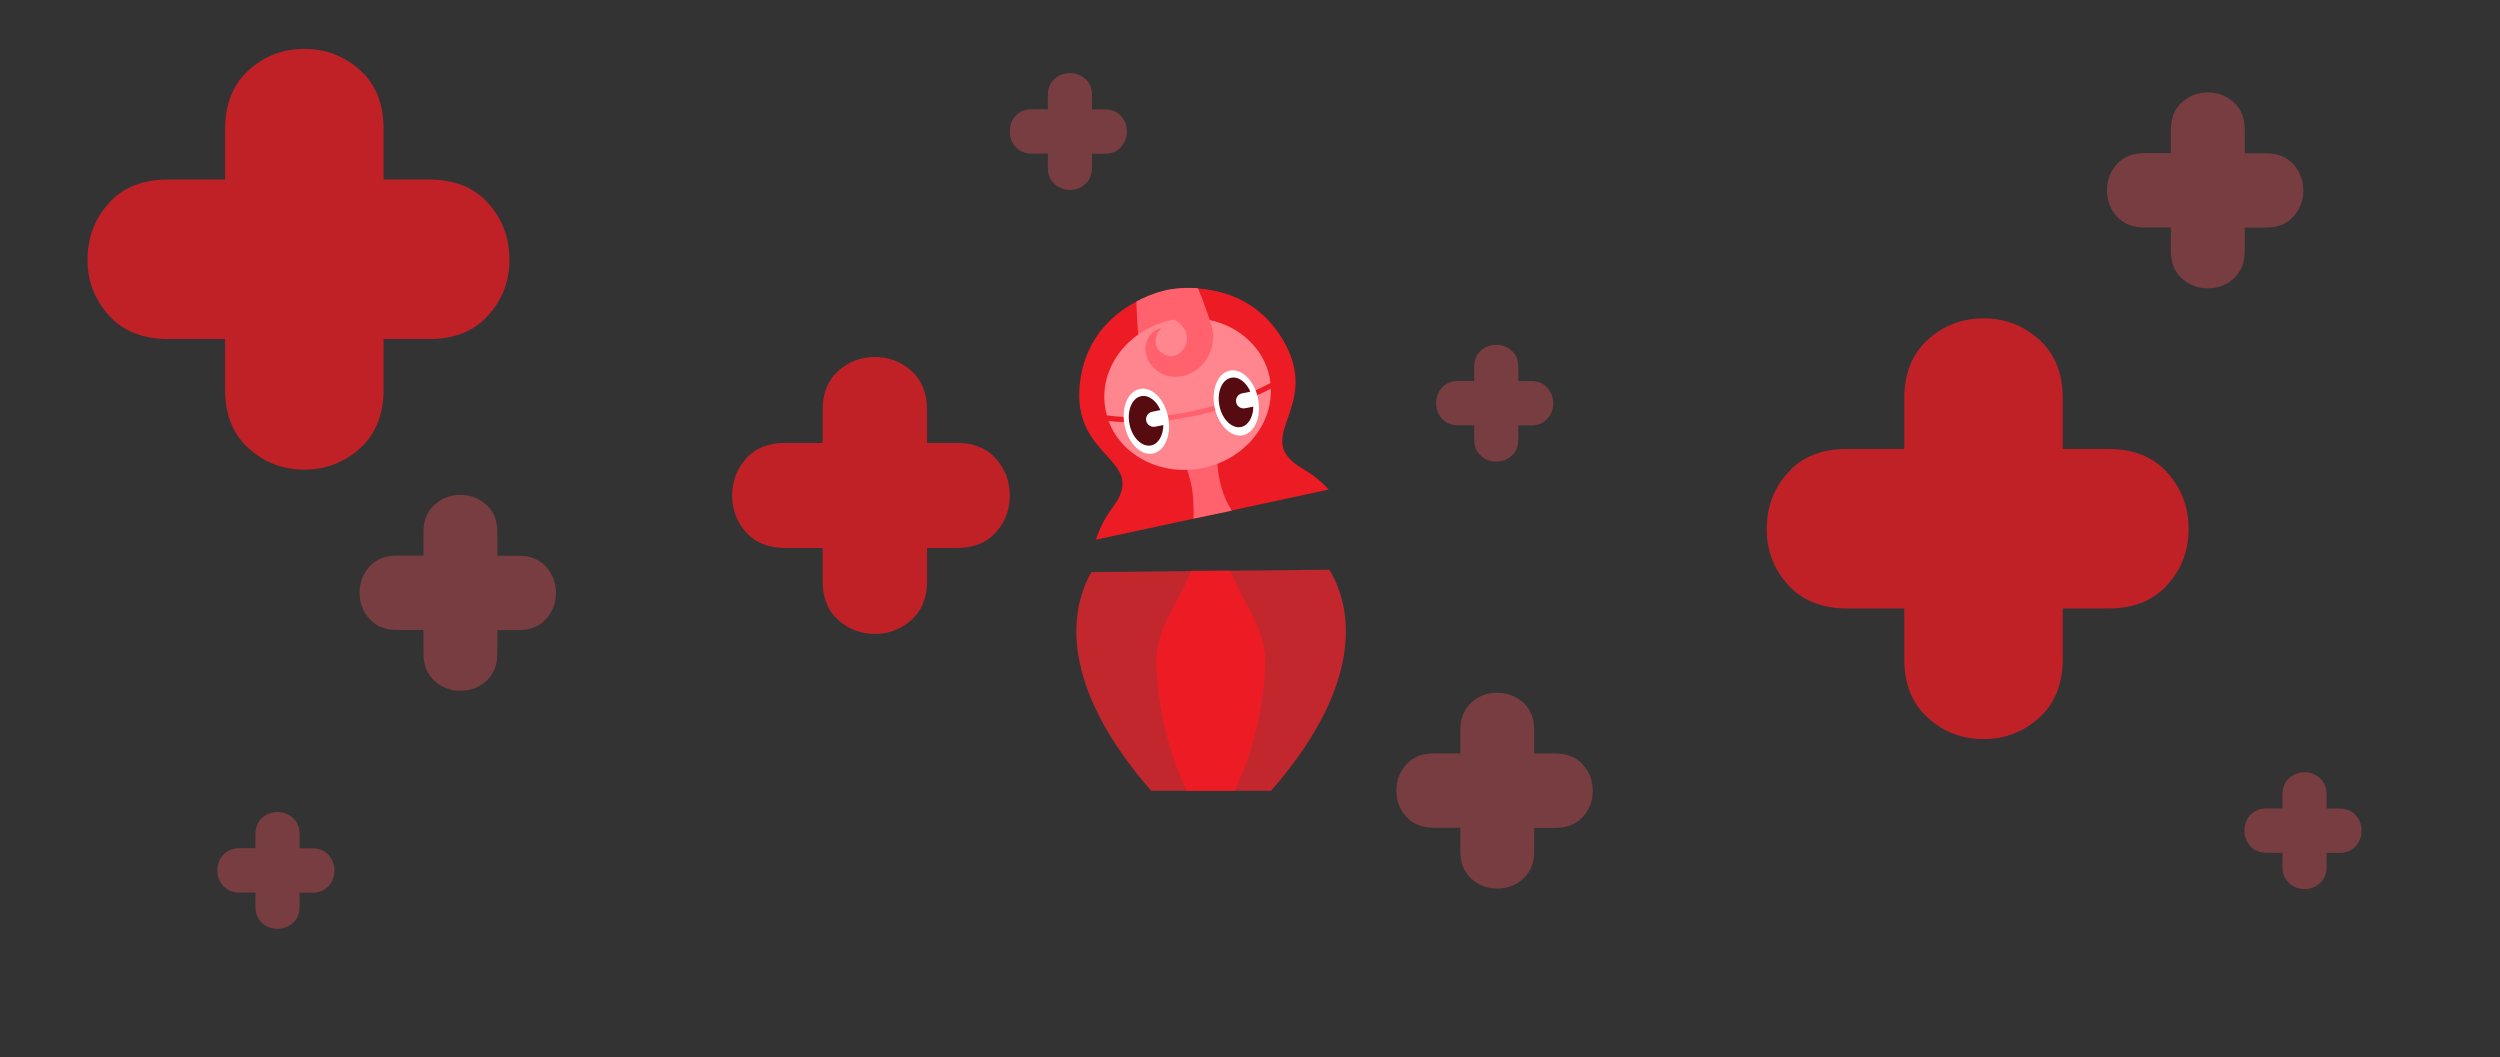 <?xml version="1.0" encoding="utf-8"?>
<!-- Generator: Adobe Illustrator 23.0.1, SVG Export Plug-In . SVG Version: 6.00 Build 0)  -->
<svg version="1.1" id="Layer_1_copy_4" xmlns="http://www.w3.org/2000/svg" xmlns:xlink="http://www.w3.org/1999/xlink" x="0px"
	 y="0px" viewBox="0 0 2199 930" style="enable-background:new 0 0 2199 930;" xml:space="preserve">
<rect x="0" y="0" width="2199" height="930" fill="#333333" stroke="none"/>
<style type="text/css">
	.st0{fill:#ED1C24;}
	.st1{fill:#FF616D;}
	.st2{fill:#FF858E;}
	.st3{fill:#FFFFFF;}
	.st4{fill:#560B11;}
	.st5{fill:#C1272D;}
	.st6{opacity:0.76;fill:#ED1C24;enable-background:new    ;}
	.st7{opacity:0.35;fill:#F9505D;enable-background:new    ;}
</style>
<g>
	<g>
		<path class="st0" d="M1168.7,430.6c-6.8-7.5-14.6-13.5-22.8-18.3c-47.4-27.5,17.7-52.8-17-112.6c-34.6-59.7-102.3-44.4-102.3-44.4
			s-68.3,12.4-76.6,81c-8.4,68.5,61.3,66.4,28.6,110.2c-6.2,8.2-11.2,17.7-14.6,28.2"/>
		<path class="st1" d="M1011.7,353.7c2.1,5,4.7,9.9,7.5,14.8c5.7,9.7,12.3,19.2,17.7,28.9c2.7,4.9,5,9.8,6.9,14.9
			c1.8,5,3.3,10.1,4.3,15.5c1,5.2,1.5,10.5,1.6,16c0.1,3.8,0.5,8.5,0,12.4l33.7-7c-1.9-3.3-4.3-7.6-5.7-11.1
			c-2.1-5-3.7-10.1-4.8-15.4c-1.2-5.2-1.8-10.4-2.1-15.9c-0.3-5.4-0.1-10.8,0.5-16.4c1-11,3.5-22.5,4.9-33.6
			c0.7-5.6,1.1-11,1.1-16.6c0-5.4-0.5-10.7-1.3-16.1c-0.9-5.2-2.3-10.3-3.7-15.6c-1.4-5.1-2.9-10.2-4.5-15.4
			c-3.1-10.2-6.6-20.4-10.4-30.4c-1.1-3-2.4-6-3.6-9.2c-15.7-1.1-27,1.5-27,1.5s-12.4,2.2-27.2,10.2c0,3.1,0.1,6.2,0.3,9.2
			c0.5,10.7,1.2,21.5,2.4,32.1c0.6,5.3,1.2,10.6,1.9,15.9c0.8,5.3,1.4,10.5,2.7,15.8C1007.9,343.6,1009.6,348.7,1011.7,353.7z"/>
		<g>
			<path class="st2" d="M1069.8,361c-7,2.1-14.1,3.8-21.3,5.3c-12.5,2.6-25.1,4.2-37.7,4.9c-14.4,0.7-26.5,0.1-35.7-0.9
				c11.4,30.6,46.4,48.8,82.8,41.4c36.2-7.4,61.1-37.5,59.9-69.8C1102.3,349.8,1086.1,356.2,1069.8,361z"/>
			<path class="st2" d="M1010.8,366.7c19.3-1,38.8-4.4,57.8-10c16.6-4.9,33-11.5,48.9-19.8c-0.2-1.7-0.5-3.5-0.8-5.1
				c-5.3-25.9-26.6-44.9-53.1-50.4l0,0l0.2,0.3l0.5,1.1c0.2,0.4,0.3,0.8,0.4,1.1l0.2,0.6l0.1,0.3l0.1,0.3c0.3,0.8,0.5,1.5,0.7,2.3
				c0.4,1.5,0.7,3.1,1,4.7c0.1,0.8,0.2,1.6,0.2,2.4c0,0.4,0.1,0.8,0,1.2l0,1.2c0,0.4,0,0.8-0.1,1.2c0,0.4,0,0.8-0.1,1.2
				c0,0.8-0.2,1.6-0.2,2.4c-0.2,1.6-0.6,3.2-1,4.7c-1.8,6.2-5.2,11.8-9.9,16.1l-0.9,0.8l-0.4,0.4l-0.4,0.4l-1,0.7l-1,0.7l-0.4,0.3
				l-0.4,0.3l-1,0.6c-0.4,0.2-0.6,0.3-1,0.6l-0.5,0.3c-0.2,0.1-0.4,0.2-0.5,0.3l-1,0.5c-0.4,0.2-0.7,0.4-1,0.5l-0.6,0.2
				c-0.1,0-0.2,0-0.3,0.2l-0.3,0.2c-0.4,0.2-0.8,0.3-1.1,0.4c-1.5,0.5-3.2,1-4.8,1.2c-1.6,0.2-3.3,0.4-4.8,0.4
				c-1.6,0-3.2-0.2-4.8-0.4c-1.6-0.3-3.1-0.7-4.6-1.2c-1.4-0.5-2.9-1.1-4.3-2c-2.7-1.6-5.1-3.5-7.1-5.8c-0.3-0.3-0.5-0.6-0.7-0.9
				c-0.3-0.3-0.4-0.6-0.7-0.9l-0.6-0.9c-0.2-0.3-0.4-0.6-0.6-0.9c-0.1-0.2-0.2-0.3-0.3-0.4l-0.3-0.4c-0.1-0.2-0.2-0.4-0.3-0.4
				l-0.2-0.5c-0.3-0.6-0.6-1.3-0.8-2l-0.3-1.1c0-0.1,0-0.2-0.1-0.3l-0.1-0.3l-0.2-0.6c-0.3-0.8-0.4-1.4-0.5-2.3
				c-0.3-1.5-0.3-3-0.3-4.4c0.1-1.5,0.3-2.9,0.7-4.2c0.4-1.4,0.9-2.6,1.6-3.9c0.1-0.3,0.3-0.6,0.5-0.9l0.2-0.5
				c0.1-0.1,0.2-0.2,0.3-0.5l0.3-0.4l0.3-0.4c0.1-0.1,0.2-0.2,0.3-0.4l0.3-0.4c0.9-1,1.9-1.9,2.8-2.6c0.3-0.2,0.5-0.4,0.8-0.6
				c0.3-0.2,0.5-0.3,0.8-0.5c0.3-0.2,0.5-0.3,0.8-0.5c0.3-0.2,0.6-0.2,0.8-0.4l0.9-0.3l0.9-0.3c0.3-0.1,0.6-0.1,0.9-0.2l0.9-0.2
				l0,0.1c-1.7,1.6-3,3.4-3.8,5.2c-0.4,0.9-0.7,1.9-1,2.7c-0.2,1-0.3,1.9-0.4,2.7c0,0.9,0.1,1.8,0.1,2.6c0,0.2,0.1,0.4,0.1,0.6
				l0.1,0.6l0.2,0.6c0,0.2,0.1,0.4,0.2,0.6c0.3,0.8,0.6,1.5,1,2.1c0.2,0.4,0.4,0.6,0.7,0.9l0.1,0.2l0.1,0.1c0,0,0,0.1,0.1,0.1
				l0.4,0.4c0.3,0.3,0.5,0.6,0.8,0.9l0.2,0.2c0.1,0.1,0.1,0.2,0.2,0.2l0.2,0.2c0.1,0.1,0.1,0.2,0.2,0.2l0.5,0.3l0.5,0.3
				c0.1,0.1,0.4,0.2,0.5,0.3c0.1,0.1,0.4,0.2,0.5,0.3l0.2,0.2c0.1,0.1,0.1,0.1,0.2,0.2l0.2,0.2c0.1,0.1,0.1,0.1,0.2,0.2
				c0.2,0.1,0.3,0.1,0.5,0.2l0.5,0.2c0.7,0.3,1.3,0.4,2.1,0.6c0.2,0.1,0.3,0,0.5,0.1s0.3,0,0.5,0.1l0.5,0.1c0.1,0,0.2,0.1,0.2,0.1
				l0.2,0.1c0.6,0.1,1.3,0,1.9,0s1.3-0.2,1.9-0.3c0.6-0.1,1.2-0.3,1.7-0.6c0.6-0.2,1.1-0.5,1.6-0.8c0.1-0.1,0.3-0.2,0.4-0.3l0.1,0
				c0,0,0.1,0,0.1-0.1l0.2-0.1c0.2-0.1,0.3-0.2,0.4-0.3l0.4-0.3c0.1,0,0.2-0.1,0.2-0.1l0.2-0.1l0.4-0.3l0.3-0.4l0.2-0.1l0.2-0.1
				c0.1-0.1,0.3-0.3,0.3-0.4l0.3-0.4l0.2-0.1l0.2-0.2c0.1-0.1,0.3-0.3,0.3-0.4l0.3-0.4l0.2-0.2l0.2-0.2c0.1-0.1,0.2-0.2,0.3-0.4
				l0.2-0.5l0.2-0.2l0.2-0.2l0.2-0.5c0.1-0.1,0.1-0.3,0.2-0.5l0.2-0.2l0.1-0.2l0.2-0.5c0.1-0.1,0.1-0.3,0.2-0.5
				c0.1-0.1,0.1-0.3,0.2-0.5c0.1-0.1,0.1-0.3,0.1-0.4c0-0.3,0.2-0.6,0.2-0.9c0.1-0.1,0-0.3,0.1-0.4c0.1-0.1,0-0.3,0.1-0.4
				c0.5-2.5,0.4-5-0.3-7.3c-0.1-0.3-0.2-0.6-0.3-0.9l0-0.1l0-0.1l0-0.2c0-0.2-0.1-0.3-0.2-0.5c0-0.2-0.2-0.3-0.2-0.5
				c0-0.1,0-0.1-0.1-0.2l-0.2-0.3c-0.2-0.3-0.3-0.6-0.5-0.9c-0.7-1.3-1.5-2.4-2.4-3.5c-1.9-2.2-4.2-3.8-6.7-5.1
				c-0.1-0.1-0.2-0.1-0.3-0.1c-0.4,0.1-0.8,0.2-1.2,0.2c-39.8,8.1-66.2,43.8-58.8,79.8c0.3,1.5,0.7,2.9,1.1,4.3
				C983.5,366.7,996.3,367.5,1010.8,366.7z"/>
		</g>
		<g>
			<g>

					<ellipse transform="matrix(0.98 -0.2 0.2 0.98 -53.7 209.546)" class="st3" cx="1008.2" cy="370" rx="19.5" ry="29"/>
				<path class="st4" d="M1016.1,375.3c-3.6,0.7-7.2-1.6-7.9-5.2l0,0c-0.7-3.6,1.6-7.2,5.2-7.9l7.3-1.5c-3.6-8.3-10.4-13.6-17-12.2
					c-8,1.6-12.6,12.7-10.2,24.6c2.4,12,11,20.3,19,18.7c6.5-1.3,10.6-8.8,10.8-17.9L1016.1,375.3z"/>
			</g>
			<g>

					<ellipse transform="matrix(0.98 -0.2 0.2 0.98 -48.856 225.061)" class="st3" cx="1087.3" cy="353.9" rx="19.5" ry="29"/>
				<path class="st4" d="M1095.2,359.1c-3.6,0.7-7.2-1.6-7.9-5.2l0,0c-0.7-3.6,1.6-7.2,5.2-7.9l7.3-1.5c-3.6-8.3-10.4-13.6-17-12.2
					c-8,1.6-12.6,12.7-10.2,24.6c2.4,12,11,20.3,19,18.7c6.5-1.3,10.7-8.8,10.8-17.9L1095.2,359.1z"/>
			</g>
		</g>
	</g>
	<g>
		<path class="st5" d="M960,503.2c-23.6,41.5-21.1,108,52.6,192.4h52.8h52.6c75-85.8,76.2-153.1,51.3-194.5"/>
		<path class="st0" d="M1018.3,601.8c2.1,21.3,6.4,42.6,13.5,63.8c3.3,10,7.4,19.9,12.2,29.9h42c4.8-10,8.8-19.9,12.2-29.9
			c7.1-21.3,11.4-42.6,13.5-63.8c0.5-5.3,0.9-10.6,1.2-16c0.2-5.3-0.1-10.6-1.1-16c-0.9-5.3-2.5-10.6-4.5-16
			c-2.1-5.3-4.6-10.6-7.4-16c-5.5-10.6-11.8-21.3-15.9-31.9c-0.7-1.7-1.3-2.2-1.8-3.9l-34.4,0.1c-0.5,1.6-1.1,2.1-1.8,3.8
			c-4.1,10.6-10.3,21.3-15.9,31.9c-2.8,5.3-5.3,10.6-7.4,16c-2.1,5.3-3.6,10.6-4.5,16c-0.9,5.3-1.3,10.6-1.1,16
			C1017.4,591.2,1017.7,596.5,1018.3,601.8z"/>
	</g>
</g>
<path class="st6" d="M815.4,511.1c0,14.6-4.6,26-13.7,34.2c-9.2,8.2-19.9,12.3-32.2,12.3s-23.1-4.1-32.2-12.3
	c-9.2-8.2-13.7-19.6-13.7-34.2V482h-33.1c-14.6,0-26-4.6-34.2-13.7c-8.2-9.2-12.3-19.9-12.3-32.2c0-12.7,4.1-23.6,12.3-32.8
	s19.6-13.7,34.2-13.7h33.1v-29.1c0-14.6,4.6-26,13.7-34.2c9.2-8.2,19.9-12.3,32.2-12.3s23.1,4.1,32.2,12.3
	c9.2,8.2,13.7,19.6,13.7,34.2v29.1h26.3c14.6,0,26,4.6,34.2,13.7c8.2,9.2,12.3,20.1,12.3,32.8c0,12.3-4.1,23.1-12.3,32.2
	c-8.2,9.2-19.6,13.7-34.2,13.7h-26.3V511.1z"/>
<path class="st6" d="M1814.4,579.4c0,22.2-7,39.5-20.8,52c-14,12.5-30.2,18.7-48.9,18.7c-18.7,0-35.1-6.2-48.9-18.7
	c-14-12.5-20.8-29.8-20.8-52v-44.2h-50.3c-22.2,0-39.5-7-52-20.8c-12.5-14-18.7-30.2-18.7-48.9c0-19.3,6.2-35.9,18.7-49.8
	c12.5-14,29.8-20.8,52-20.8h50.3v-44.2c0-22.2,7-39.5,20.8-52c14-12.5,30.2-18.7,48.9-18.7c18.7,0,35.1,6.2,48.9,18.7
	c14,12.5,20.8,29.8,20.8,52v44.2h40c22.2,0,39.5,7,52,20.8c12.5,14,18.7,30.5,18.7,49.8c0,18.7-6.2,35.1-18.7,48.9
	c-12.5,14-29.8,20.8-52,20.8h-40V579.4z"/>
<path class="st6" d="M337.4,342.4c0,22.2-7,39.5-20.8,52c-14,12.5-30.2,18.7-48.9,18.7s-35.1-6.2-48.9-18.7
	c-14-12.5-20.8-29.8-20.8-52v-44.2h-50.3c-22.2,0-39.5-7-52-20.8c-12.5-14-18.7-30.2-18.7-48.9c0-19.3,6.2-35.9,18.7-49.8
	s29.8-20.8,52-20.8h50.3v-44.2c0-22.2,7-39.5,20.8-52C232.7,49.2,249,43,267.7,43s35.1,6.2,48.9,18.7c14,12.5,20.8,29.8,20.8,52
	v44.2h40c22.2,0,39.5,7,52,20.8c12.5,14,18.7,30.5,18.7,49.8c0,18.7-6.2,35.1-18.7,48.9c-12.5,14-29.8,20.8-52,20.8h-40V342.4z"/>
<path class="st7" d="M960.5,147.4c0,6.1-1.9,10.9-5.8,14.4s-8.4,5.2-13.6,5.2s-9.7-1.7-13.6-5.2s-5.8-8.3-5.8-14.4v-12.3h-13.9
	c-6.1,0-10.9-1.9-14.4-5.8s-5.2-8.4-5.2-13.6c0-5.4,1.7-10,5.2-13.8c3.5-3.9,8.3-5.8,14.4-5.8h13.9V83.9c0-6.1,1.9-10.9,5.8-14.4
	s8.4-5.2,13.6-5.2s9.7,1.7,13.6,5.2s5.8,8.3,5.8,14.4v12.3h11.1c6.1,0,10.9,1.9,14.4,5.8s5.2,8.5,5.2,13.8c0,5.2-1.7,9.7-5.2,13.6
	s-8.3,5.8-14.4,5.8h-11.1V147.4z"/>
<path class="st7" d="M2046.5,762.4c0,6.1-1.9,10.9-5.8,14.4s-8.4,5.2-13.6,5.2s-9.7-1.7-13.6-5.2s-5.8-8.3-5.8-14.4v-12.3h-13.9
	c-6.1,0-10.9-1.9-14.4-5.8c-3.5-3.9-5.2-8.4-5.2-13.6c0-5.4,1.7-10,5.2-13.8c3.5-3.9,8.3-5.8,14.4-5.8h13.9v-12.2
	c0-6.1,1.9-10.9,5.8-14.4s8.4-5.2,13.6-5.2s9.7,1.7,13.6,5.2s5.8,8.3,5.8,14.4v12.3h11.1c6.1,0,10.9,1.9,14.4,5.8s5.2,8.5,5.2,13.8
	c0,5.2-1.7,9.7-5.2,13.6c-3.5,3.9-8.3,5.8-14.4,5.8h-11.1V762.4z"/>
<path class="st7" d="M1335.5,386.4c0,6.1-1.9,10.9-5.8,14.4s-8.4,5.2-13.6,5.2s-9.7-1.7-13.6-5.2s-5.8-8.3-5.8-14.4v-12.3h-13.9
	c-6.1,0-10.9-1.9-14.4-5.8s-5.2-8.4-5.2-13.6c0-5.4,1.7-10,5.2-13.8c3.5-3.9,8.3-5.8,14.4-5.8h13.9v-12.2c0-6.1,1.9-10.9,5.8-14.4
	s8.4-5.2,13.6-5.2s9.7,1.7,13.6,5.2s5.8,8.3,5.8,14.4v12.3h11.1c6.1,0,10.9,1.9,14.4,5.8s5.2,8.5,5.2,13.8c0,5.2-1.7,9.7-5.2,13.6
	s-8.3,5.8-14.4,5.8h-11.1V386.4z"/>
<path class="st7" d="M263.5,797.4c0,6.1-1.9,10.9-5.8,14.4s-8.4,5.2-13.6,5.2s-9.7-1.7-13.6-5.2s-5.8-8.3-5.8-14.4v-12.3h-13.9
	c-6.1,0-10.9-1.9-14.4-5.8c-3.5-3.9-5.2-8.4-5.2-13.6c0-5.4,1.7-10,5.2-13.8c3.5-3.9,8.3-5.8,14.4-5.8h13.9v-12.2
	c0-6.1,1.9-10.9,5.8-14.4s8.4-5.2,13.6-5.2s9.7,1.7,13.6,5.2s5.8,8.3,5.8,14.4v12.3h11.1c6.1,0,10.9,1.9,14.4,5.8s5.2,8.5,5.2,13.8
	c0,5.2-1.7,9.7-5.2,13.6c-3.5,3.9-8.3,5.8-14.4,5.8h-11.1V797.4z"/>
<path class="st7" d="M1349.5,748.7c0,10.2-3.2,18.3-9.7,24.2c-6.5,5.9-14.1,8.7-22.8,8.7c-8.7,0-16.3-2.9-22.8-8.7
	c-6.5-5.9-9.7-13.9-9.7-24.2v-20.6h-23.3c-10.2,0-18.3-3.2-24.2-9.7s-8.7-14.1-8.7-22.8c0-9.1,2.9-16.8,8.7-23.2
	c5.9-6.5,13.9-9.7,24.2-9.7h23.3v-20.5c0-10.2,3.2-18.3,9.7-24.2c6.5-5.9,14.1-8.7,22.8-8.7c8.7,0,16.3,2.9,22.8,8.7
	c6.5,5.9,9.7,13.9,9.7,24.2v20.6h18.6c10.2,0,18.3,3.2,24.2,9.7c5.9,6.5,8.7,14.3,8.7,23.2c0,8.7-2.9,16.3-8.7,22.8
	c-5.9,6.5-13.9,9.7-24.2,9.7h-18.6V748.7z"/>
<path class="st7" d="M437.5,574.7c0,10.2-3.2,18.3-9.7,24.2c-6.5,5.9-14.1,8.7-22.8,8.7c-8.7,0-16.3-2.9-22.8-8.7
	c-6.5-5.9-9.7-13.9-9.7-24.2v-20.6h-23.3c-10.2,0-18.3-3.2-24.2-9.7s-8.7-14.1-8.7-22.8c0-9.1,2.9-16.8,8.7-23.2
	c5.9-6.5,13.9-9.7,24.2-9.7h23.3v-20.5c0-10.2,3.2-18.3,9.7-24.2c6.5-5.9,14.1-8.7,22.8-8.7c8.7,0,16.3,2.9,22.8,8.7
	c6.5,5.9,9.7,13.9,9.7,24.2v20.6h18.6c10.2,0,18.3,3.2,24.2,9.7c5.9,6.5,8.7,14.3,8.7,23.2c0,8.7-2.9,16.3-8.7,22.8
	c-5.9,6.5-13.9,9.7-24.2,9.7h-18.6V574.7z"/>
<path class="st7" d="M1974.5,220.7c0,10.2-3.2,18.3-9.7,24.2c-6.5,5.9-14.1,8.7-22.8,8.7c-8.7,0-16.3-2.9-22.8-8.7
	c-6.5-5.9-9.7-13.9-9.7-24.2v-20.6h-23.3c-10.2,0-18.3-3.2-24.2-9.7s-8.7-14.1-8.7-22.8c0-9.1,2.9-16.8,8.7-23.2
	c5.9-6.5,13.9-9.7,24.2-9.7h23.3v-20.5c0-10.2,3.2-18.3,9.7-24.2c6.5-5.9,14.1-8.7,22.8-8.7c8.7,0,16.3,2.9,22.8,8.7
	c6.5,5.9,9.7,13.9,9.7,24.2v20.6h18.6c10.2,0,18.3,3.2,24.2,9.7c5.9,6.5,8.7,14.3,8.7,23.2c0,8.7-2.9,16.3-8.7,22.8
	c-5.9,6.5-13.9,9.7-24.2,9.7h-18.6V220.7z"/>
</svg>
